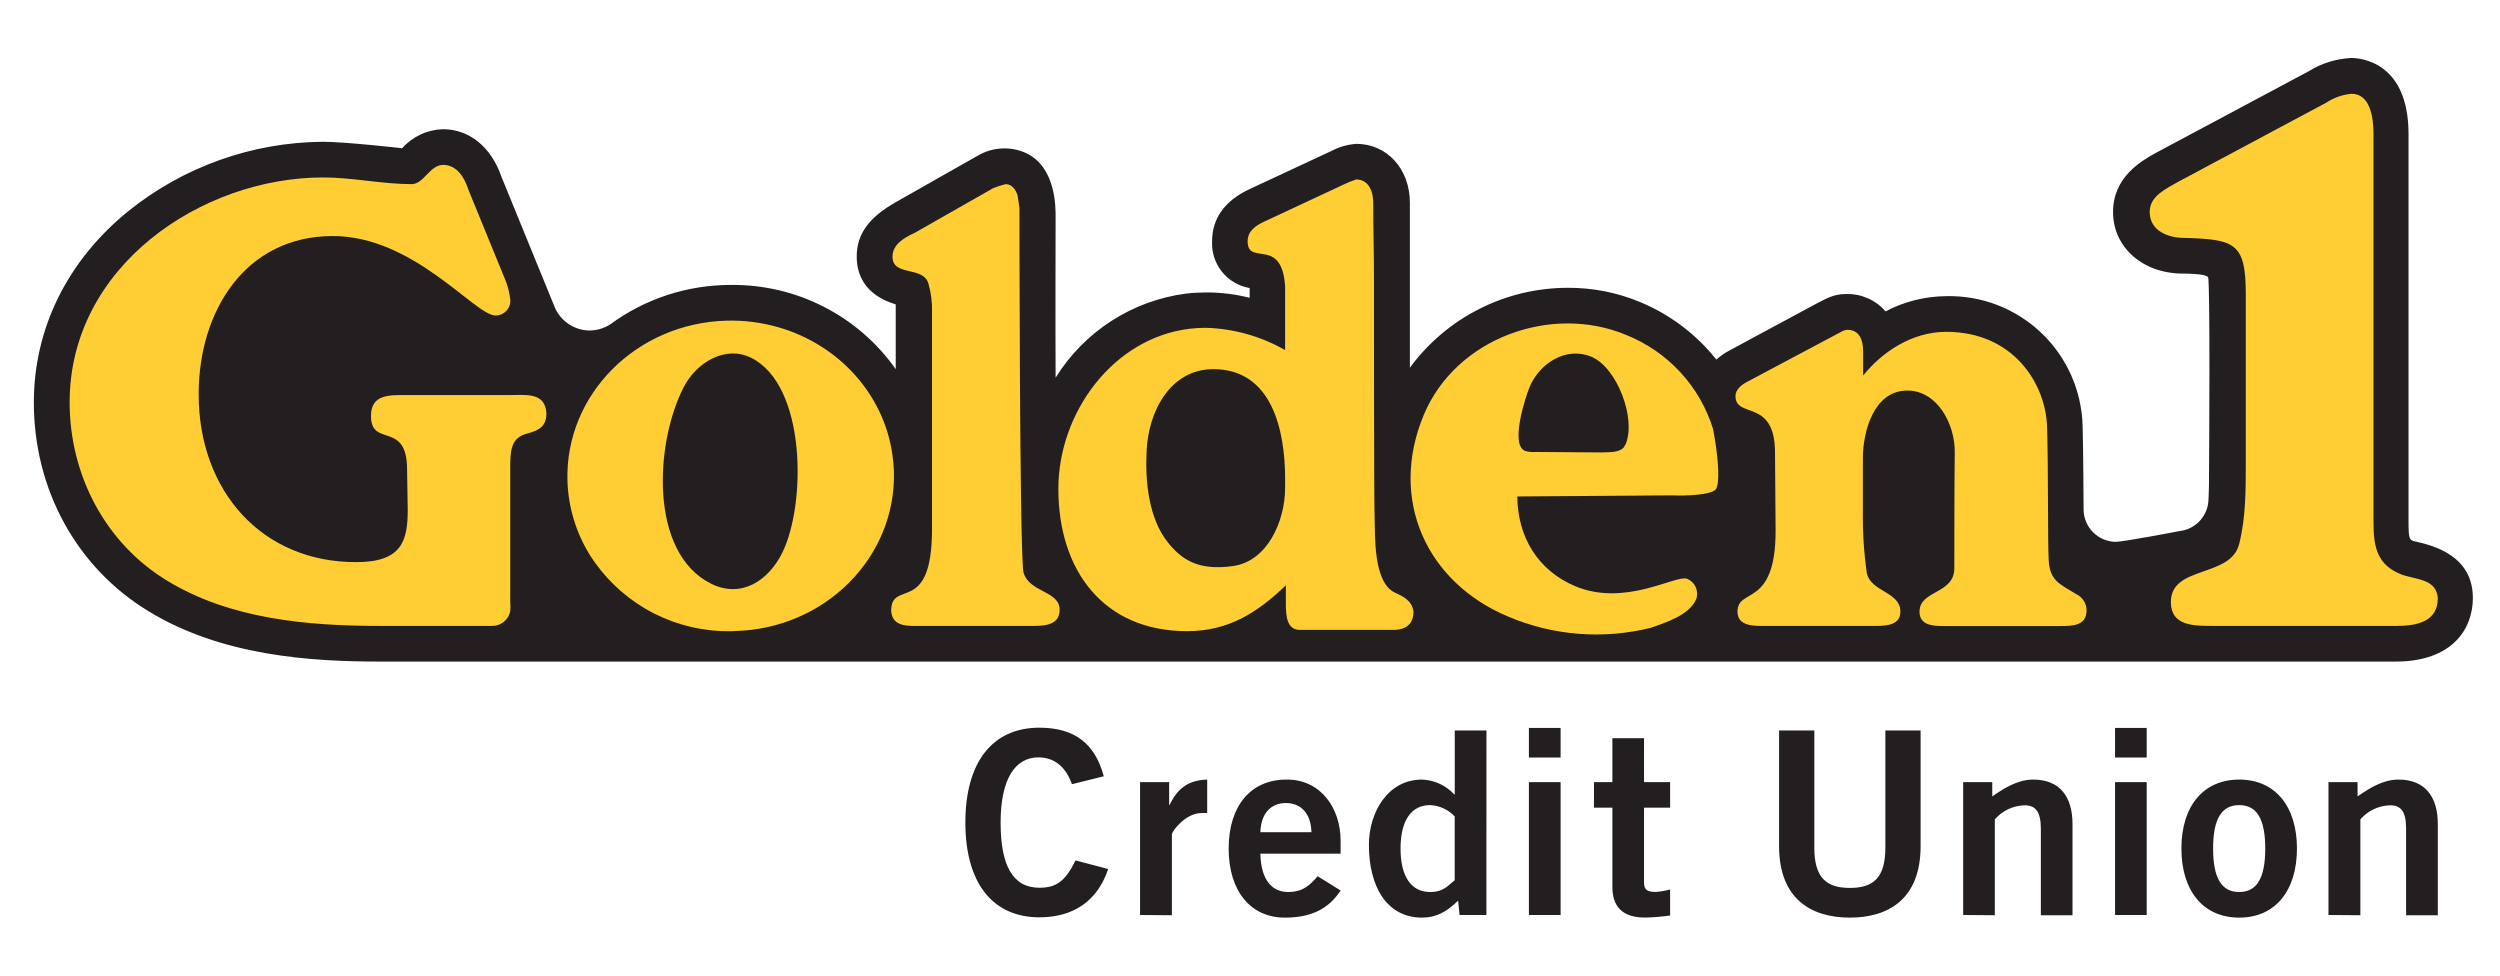 <svg width="41" height="16" viewBox="0 0 41 16" fill="none" xmlns="http://www.w3.org/2000/svg">
<g clip-path="url(#clip0_806_1512)">
<g clip-path="url(#clip1_806_1512)">
<path d="M17.579 12.861C17.491 12.605 17.315 12.421 17.03 12.421C16.644 12.421 16.41 12.782 16.41 13.49C16.41 14.198 16.611 14.559 17.046 14.559C17.31 14.559 17.466 14.466 17.638 14.111L18.174 14.252C17.998 14.78 17.6 15.044 17.046 15.044C16.276 15.044 15.832 14.478 15.832 13.489C15.832 12.5 16.276 11.934 17.046 11.934C17.625 11.934 17.96 12.197 18.102 12.731L17.579 12.861ZM18.697 15.006V12.827H19.174V13.2H19.182C19.308 12.936 19.484 12.794 19.798 12.785V13.334C19.767 13.332 19.736 13.332 19.706 13.334C19.442 13.334 19.219 13.632 19.219 13.686V15.01L18.697 15.006ZM20.67 14C20.679 14.453 20.879 14.629 21.123 14.629C21.367 14.629 21.479 14.521 21.609 14.37L21.986 14.604C21.785 14.914 21.492 15.049 21.072 15.049C20.506 15.049 20.15 14.609 20.15 13.916C20.15 13.224 20.506 12.785 21.098 12.785C21.668 12.781 21.986 13.263 21.986 13.787V14H20.67ZM21.508 13.648C21.5 13.346 21.34 13.17 21.089 13.17C20.837 13.17 20.679 13.346 20.67 13.648H21.508ZM24.377 15.006H23.937L23.913 14.771C23.728 14.952 23.556 15.049 23.321 15.049C22.742 15.049 22.45 14.537 22.45 13.858C22.45 13.322 22.76 12.785 23.321 12.785C23.421 12.789 23.519 12.812 23.61 12.854C23.7 12.895 23.782 12.955 23.849 13.028H23.858V11.98H24.378L24.377 15.006ZM23.857 13.389C23.752 13.277 23.607 13.211 23.454 13.204C23.145 13.204 22.969 13.456 22.969 13.916C22.969 14.377 23.145 14.629 23.454 14.629C23.677 14.629 23.748 14.521 23.857 14.436V13.389ZM25.074 12.424V11.938H25.594V12.424H25.074ZM25.594 15.006H25.074V12.827H25.594V15.006ZM26.443 12.827V12.106H26.962V12.827H27.39V13.246H26.962V14.478C26.962 14.595 27.021 14.628 27.152 14.628C27.232 14.623 27.312 14.609 27.39 14.587V15.014C27.254 15.034 27.117 15.045 26.979 15.048C26.594 15.048 26.443 14.855 26.443 14.544V13.246H26.141V12.827H26.443ZM30.92 11.98H31.498V13.875C31.498 14.759 30.954 15.049 30.338 15.049C29.722 15.049 29.177 14.759 29.177 13.875V11.98H29.755V13.901C29.755 14.391 29.948 14.562 30.338 14.562C30.727 14.562 30.92 14.391 30.92 13.901V11.98ZM32.196 15.006V12.827H32.673V13.061C32.866 12.928 33.088 12.785 33.344 12.785C33.784 12.785 33.989 13.07 33.989 13.514V15.01H33.47V13.594C33.47 13.3 33.377 13.207 33.201 13.207C33.109 13.21 33.017 13.232 32.934 13.271C32.85 13.311 32.775 13.368 32.715 13.438V15.01L32.196 15.006ZM34.687 12.424V11.938H35.206V12.424H34.687ZM35.206 15.006H34.687V12.827H35.206V15.006ZM36.723 12.785C37.314 12.785 37.67 13.225 37.67 13.916C37.67 14.608 37.314 15.049 36.723 15.049C36.132 15.049 35.775 14.609 35.775 13.916C35.775 13.224 36.132 12.785 36.723 12.785ZM36.723 13.204C36.433 13.204 36.295 13.431 36.295 13.916C36.295 14.402 36.433 14.629 36.723 14.629C37.012 14.629 37.15 14.403 37.15 13.916C37.15 13.43 37.012 13.204 36.723 13.204ZM38.187 15.006V12.827H38.664V13.061C38.857 12.928 39.079 12.785 39.335 12.785C39.775 12.785 39.98 13.07 39.98 13.514V15.01H39.46V13.594C39.46 13.3 39.372 13.207 39.196 13.207C39.104 13.21 39.013 13.231 38.929 13.271C38.845 13.311 38.77 13.368 38.71 13.438V15.01L38.187 15.006ZM39.582 8.874C39.516 8.848 39.5 8.839 39.5 8.556V2.2C39.5 1.011 38.711 0.951 38.558 0.951C38.312 0.964 38.072 1.038 37.863 1.168L35.338 2.517C35.115 2.643 34.654 2.905 34.654 3.477C34.654 4.049 35.131 4.482 35.791 4.487C35.886 4.487 36.174 4.491 36.212 4.545C36.249 4.599 36.229 7.602 36.229 7.602C36.229 7.814 36.229 8.006 36.219 8.192C36.216 8.322 36.166 8.445 36.078 8.541C35.99 8.636 35.871 8.696 35.743 8.71C35.743 8.71 34.826 8.886 34.699 8.886C34.561 8.885 34.429 8.83 34.33 8.733C34.232 8.636 34.175 8.505 34.171 8.367C34.171 8.367 34.166 7.355 34.155 6.983C34.139 6.404 33.895 5.855 33.475 5.457C33.055 5.058 32.495 4.843 31.916 4.857C31.57 4.86 31.229 4.945 30.923 5.107C30.845 5.016 30.747 4.943 30.637 4.894C30.528 4.845 30.409 4.82 30.289 4.822C30.113 4.822 30.018 4.858 29.817 4.965C29.616 5.071 28.378 5.74 28.378 5.74C28.295 5.782 28.218 5.835 28.148 5.897C27.816 5.479 27.382 5.153 26.889 4.95C26.516 4.796 26.117 4.718 25.714 4.72C25.21 4.72 24.712 4.838 24.262 5.066C23.811 5.293 23.421 5.624 23.122 6.03V3.327C23.122 2.766 22.744 2.359 22.242 2.359C22.099 2.37 21.96 2.41 21.833 2.477L20.494 3.101C20.084 3.293 19.878 3.582 19.878 3.959C19.87 4.14 19.928 4.317 20.041 4.458C20.155 4.599 20.316 4.693 20.494 4.724V4.884C20.259 4.824 20.018 4.795 19.775 4.796C19.667 4.796 19.558 4.802 19.451 4.815C19.014 4.872 18.596 5.025 18.226 5.264C17.856 5.503 17.544 5.82 17.312 6.194C17.307 5.309 17.312 3.715 17.312 3.562C17.312 3.41 17.322 2.737 16.82 2.507C16.695 2.452 16.56 2.427 16.425 2.435C16.29 2.442 16.158 2.482 16.041 2.55C15.89 2.633 15.124 3.071 14.699 3.311C14.274 3.551 14.05 3.818 14.05 4.208C14.05 4.482 14.165 4.834 14.69 4.992V6.054C14.385 5.622 13.981 5.271 13.51 5.031C13.04 4.79 12.519 4.668 11.991 4.673C11.278 4.671 10.583 4.897 10.009 5.319C9.908 5.384 9.791 5.419 9.671 5.42C9.552 5.42 9.435 5.385 9.335 5.32C9.235 5.256 9.155 5.164 9.105 5.056L8.226 2.905C8.059 2.413 7.698 2.119 7.264 2.119C7.137 2.123 7.012 2.152 6.897 2.206C6.782 2.26 6.679 2.336 6.595 2.431C6.595 2.431 5.66 2.325 5.295 2.325C4.134 2.334 3.01 2.734 2.105 3.462C1.105 4.273 0.555 5.388 0.555 6.599C0.555 8.029 1.258 9.309 2.435 10.024C3.635 10.757 5.094 10.85 6.23 10.85H39.288C40.222 10.85 40.555 10.31 40.555 9.807C40.555 9.117 39.92 8.945 39.582 8.874Z" fill="#231F20"/>
<path d="M8.347 6.479H6.676C6.391 6.479 6.084 6.461 6.084 6.821C6.084 7.349 6.676 6.891 6.676 7.7C6.676 7.897 6.687 8.193 6.687 8.357C6.687 8.87 6.591 9.219 5.841 9.219C4.294 9.221 3.258 8.05 3.258 6.467C3.258 5.093 4.03 3.871 5.457 3.871C6.792 3.871 7.787 5.174 8.126 5.174C8.159 5.174 8.193 5.168 8.224 5.154C8.255 5.141 8.283 5.121 8.306 5.096C8.329 5.071 8.346 5.042 8.357 5.01C8.368 4.978 8.372 4.944 8.368 4.91C8.356 4.808 8.332 4.709 8.296 4.613L7.68 3.107C7.618 2.91 7.49 2.704 7.269 2.704C7.047 2.704 6.951 3.02 6.75 3.02C6.274 3.02 5.776 2.91 5.3 2.91C3.311 2.91 1.142 4.362 1.142 6.598C1.142 7.798 1.734 8.912 2.739 9.522C3.776 10.155 5.046 10.265 6.231 10.265H8.073C8.142 10.265 8.21 10.241 8.264 10.197C8.318 10.152 8.355 10.091 8.368 10.023C8.373 9.977 8.373 9.931 8.368 9.885V7.685C8.368 7.413 8.368 7.173 8.654 7.108C8.856 7.053 8.961 6.983 8.961 6.776C8.94 6.428 8.623 6.479 8.347 6.479ZM16.784 9.382C16.719 8.968 16.719 3.41 16.719 3.41L16.688 3.202C16.658 3.114 16.6 3.02 16.492 3.02C16.423 3.037 16.355 3.059 16.288 3.086L15.004 3.817C14.842 3.892 14.637 4.001 14.637 4.209C14.637 4.547 15.155 4.349 15.23 4.665C15.27 4.81 15.289 4.961 15.285 5.112V8.674C15.285 10.114 14.615 9.485 14.615 10.02C14.637 10.294 14.906 10.265 15.133 10.265H16.859C17.076 10.265 17.378 10.282 17.378 10.001C17.378 9.682 16.871 9.721 16.784 9.382Z" fill="#FFCE34"/>
<path d="M14.66 7.735C14.657 7.638 14.648 7.542 14.634 7.447C14.489 6.45 13.741 5.645 12.758 5.365C12.484 5.287 12.199 5.251 11.914 5.259C10.436 5.299 9.269 6.472 9.306 7.878C9.318 8.308 9.443 8.727 9.668 9.093C9.898 9.46 10.214 9.766 10.588 9.985C10.961 10.203 11.382 10.328 11.815 10.349C11.892 10.349 11.97 10.355 12.049 10.349C13.53 10.314 14.698 9.141 14.66 7.735ZM12.828 9.067C12.601 9.526 12.155 9.817 11.663 9.573C10.638 9.065 10.742 7.254 11.216 6.343C11.423 5.946 11.893 5.657 12.319 5.868C13.228 6.318 13.223 8.275 12.828 9.067ZM22.867 9.714C22.521 9.538 22.553 8.791 22.543 8.464C22.532 8.137 22.533 4.6 22.533 4.6C22.533 4.131 22.521 3.795 22.521 3.325C22.521 3.14 22.446 2.943 22.241 2.943C22.167 2.967 22.095 2.997 22.026 3.031L20.741 3.631C20.601 3.696 20.461 3.783 20.461 3.957C20.461 4.373 21.022 3.869 21.076 4.697V5.741C20.678 5.514 20.23 5.388 19.772 5.376C19.686 5.376 19.6 5.381 19.515 5.391C18.255 5.54 17.357 6.769 17.357 8.017C17.357 9.359 18.101 10.351 19.468 10.351C20.149 10.351 20.623 10.046 21.088 9.599V9.905C21.088 10.112 21.109 10.318 21.303 10.33H22.857C23.061 10.33 23.181 10.228 23.181 10.032C23.158 9.845 23.007 9.78 22.867 9.714ZM21.076 7.996C21.076 8.553 20.783 9.204 20.223 9.283C19.664 9.362 19.389 9.188 19.156 8.899C18.838 8.505 18.779 7.893 18.804 7.403C18.829 6.757 19.188 6.054 19.899 6.054C20.867 6.054 21.076 7.069 21.076 7.854V7.996ZM28.094 7.034C27.986 6.687 27.802 6.368 27.555 6.102C27.308 5.835 27.005 5.627 26.667 5.492C25.442 4.981 23.875 5.545 23.35 6.804C22.77 8.194 23.395 9.554 24.739 10.114C25.477 10.426 26.295 10.489 27.072 10.296C27.305 10.216 27.708 10.088 27.817 9.827C27.84 9.762 27.837 9.69 27.809 9.628C27.781 9.565 27.729 9.516 27.665 9.491C27.481 9.426 26.653 9.955 25.837 9.615C25.221 9.357 24.888 8.805 24.884 8.142L27.428 8.124C27.622 8.135 28.103 8.12 28.149 8.01C28.233 7.808 28.121 7.163 28.094 7.034ZM26.661 7.285C26.656 7.295 26.63 7.331 26.626 7.342C26.543 7.429 26.373 7.413 26.274 7.42L25.186 7.412C25.127 7.417 25.067 7.412 25.01 7.395C24.762 7.291 25.017 6.515 25.084 6.35C25.248 5.958 25.682 5.677 26.099 5.851C26.517 6.026 26.837 6.859 26.661 7.285ZM36.306 10.265C35.986 10.265 35.602 10.271 35.602 9.874C35.602 9.265 36.591 9.484 36.724 8.914C36.831 8.49 36.831 8.027 36.831 7.604V4.822C36.831 3.974 36.645 3.927 35.816 3.901C35.552 3.901 35.255 3.782 35.255 3.477C35.255 3.213 35.519 3.1 35.723 2.981L38.15 1.684C38.274 1.602 38.417 1.552 38.565 1.538C38.871 1.538 38.925 1.923 38.925 2.201V8.556C38.925 8.967 38.978 9.272 39.406 9.43C39.659 9.51 39.954 9.503 39.98 9.808C39.98 10.192 39.647 10.265 39.299 10.265H36.306ZM31.917 5.442C33.023 5.442 33.55 6.296 33.572 7C33.594 7.704 33.581 8.833 33.598 9.177C33.616 9.522 33.765 9.571 34.058 9.748C34.107 9.772 34.148 9.81 34.176 9.856C34.205 9.903 34.22 9.957 34.219 10.011C34.219 10.262 33.993 10.267 33.788 10.267H31.867C31.695 10.267 31.48 10.252 31.48 10.033C31.48 9.674 32.051 9.746 32.051 9.32C32.051 9.221 32.051 7.793 32.058 7.43C32.067 6.95 31.767 6.405 31.281 6.405C30.721 6.405 30.551 7.093 30.551 7.517V8.349C30.545 8.702 30.567 9.055 30.616 9.404C30.691 9.711 31.166 9.704 31.166 10.031C31.166 10.282 30.875 10.265 30.68 10.265H28.969C28.786 10.265 28.495 10.282 28.495 10.031C28.495 9.628 29.12 9.979 29.12 8.702C29.12 8.364 29.11 7.759 29.11 7.422C29.11 6.526 28.462 6.875 28.462 6.494C28.462 6.384 28.571 6.303 28.657 6.26L30.195 5.442C30.226 5.423 30.261 5.412 30.297 5.409C30.5 5.409 30.555 5.585 30.555 5.761V6.16C30.867 5.771 31.357 5.442 31.917 5.442Z" fill="#FFCE34"/>
</g>
</g>
<defs>
<clipPath id="clip0_806_1512">
<rect width="40" height="16" fill="white" transform="translate(0.555)"/>
</clipPath>
<clipPath id="clip1_806_1512">
<rect width="40" height="14.097" fill="white" transform="translate(0.555 0.951)"/>
</clipPath>
</defs>
</svg>
